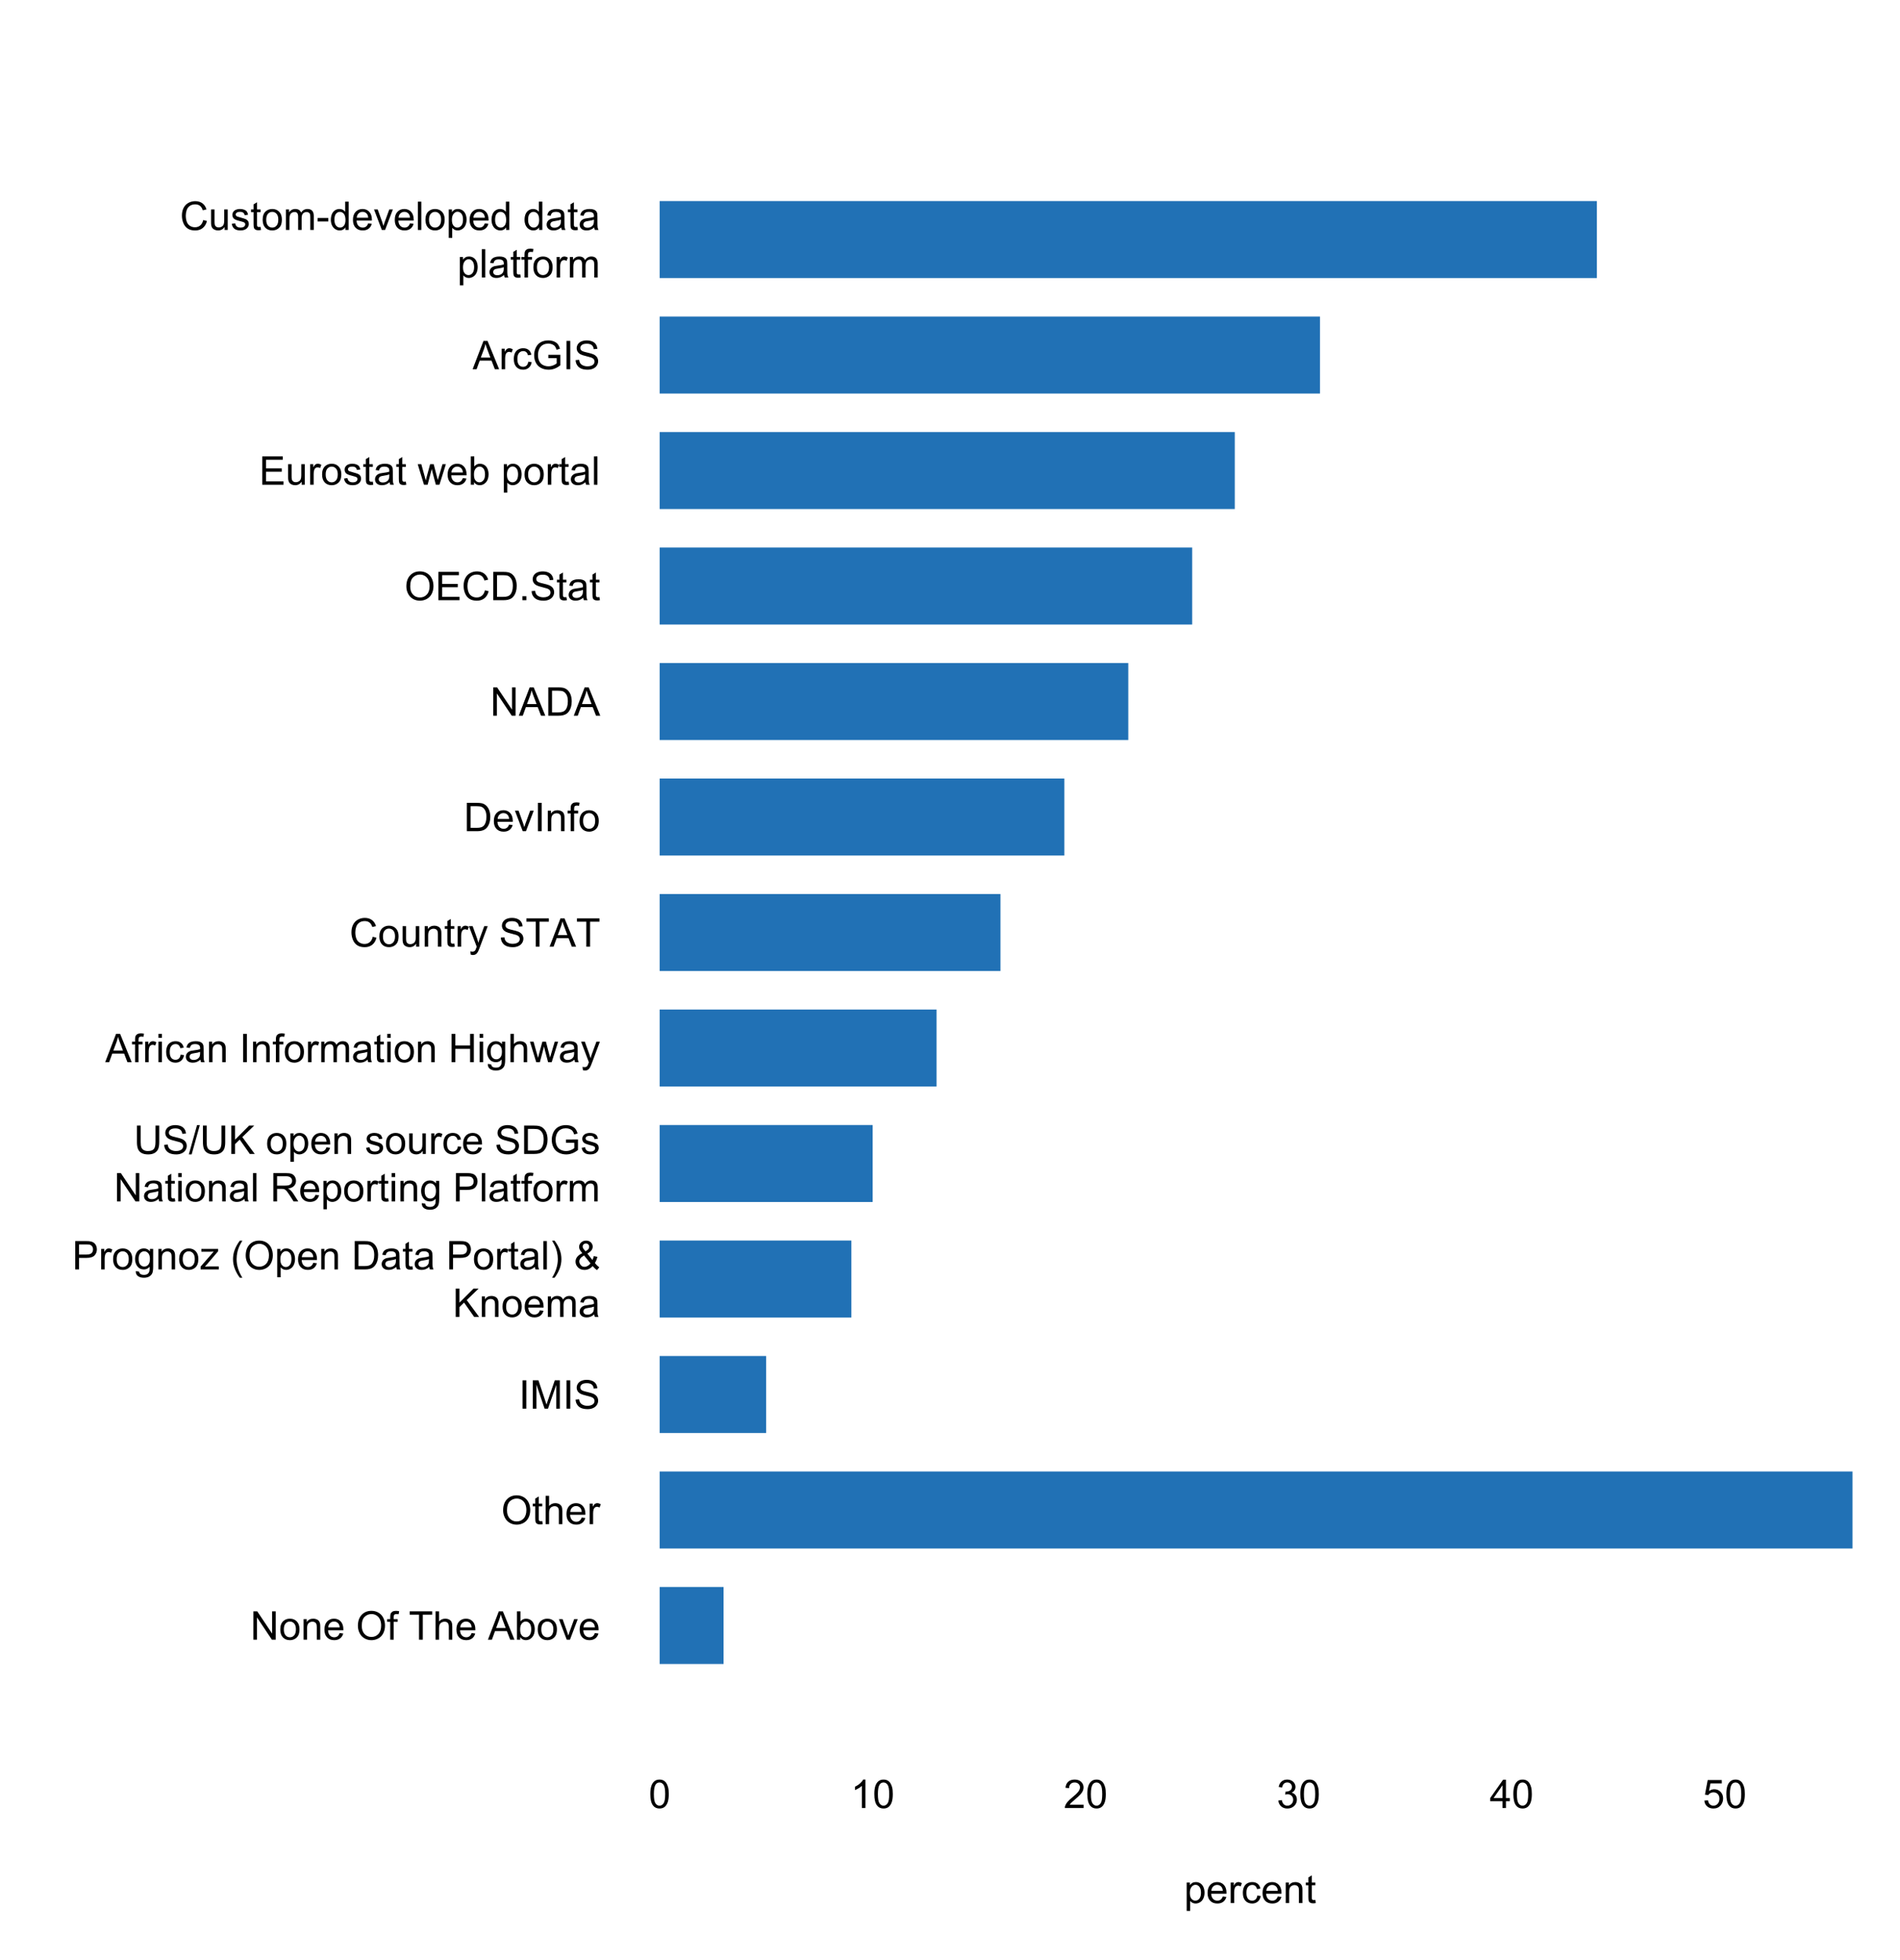 <?xml version="1.0" encoding="UTF-8"?>
<svg xmlns="http://www.w3.org/2000/svg" xmlns:xlink="http://www.w3.org/1999/xlink" width="576pt" height="594pt" viewBox="0 0 576 594" version="1.1">
<defs>
<g>
<symbol overflow="visible" id="glyph0-0">
<path style="stroke:none;" d="M 1.5 0 L 1.5 -7.5 L 7.5 -7.5 L 7.5 0 Z M 1.688 -0.188 L 7.312 -0.188 L 7.312 -7.312 L 1.688 -7.312 Z M 1.688 -0.188 "/>
</symbol>
<symbol overflow="visible" id="glyph0-1">
<path style="stroke:none;" d="M 0.914 0 L 0.914 -8.59 L 2.078 -8.59 L 6.594 -1.844 L 6.594 -8.59 L 7.68 -8.59 L 7.68 0 L 6.516 0 L 2.004 -6.75 L 2.004 0 Z M 0.914 0 "/>
</symbol>
<symbol overflow="visible" id="glyph0-2">
<path style="stroke:none;" d="M 0.398 -3.109 C 0.398 -4.262 0.719 -5.117 1.359 -5.672 C 1.895 -6.133 2.547 -6.363 3.316 -6.363 C 4.172 -6.363 4.871 -6.082 5.414 -5.52 C 5.953 -4.957 6.223 -4.184 6.227 -3.199 C 6.223 -2.398 6.102 -1.766 5.867 -1.309 C 5.625 -0.848 5.277 -0.492 4.82 -0.238 C 4.359 0.016 3.859 0.141 3.316 0.141 C 2.441 0.141 1.734 -0.137 1.203 -0.695 C 0.664 -1.254 0.398 -2.059 0.398 -3.109 Z M 1.484 -3.109 C 1.48 -2.309 1.656 -1.711 2.004 -1.32 C 2.348 -0.922 2.785 -0.727 3.316 -0.727 C 3.84 -0.727 4.273 -0.926 4.621 -1.324 C 4.969 -1.723 5.145 -2.328 5.145 -3.148 C 5.145 -3.914 4.969 -4.496 4.617 -4.895 C 4.266 -5.289 3.832 -5.488 3.316 -5.492 C 2.785 -5.488 2.348 -5.293 2.004 -4.898 C 1.656 -4.5 1.48 -3.902 1.484 -3.109 Z M 1.484 -3.109 "/>
</symbol>
<symbol overflow="visible" id="glyph0-3">
<path style="stroke:none;" d="M 0.789 0 L 0.789 -6.223 L 1.742 -6.223 L 1.742 -5.336 C 2.195 -6.02 2.855 -6.363 3.719 -6.363 C 4.09 -6.363 4.434 -6.293 4.754 -6.16 C 5.066 -6.023 5.305 -5.848 5.461 -5.633 C 5.617 -5.41 5.727 -5.152 5.789 -4.852 C 5.828 -4.656 5.848 -4.312 5.848 -3.828 L 5.848 0 L 4.793 0 L 4.793 -3.785 C 4.793 -4.215 4.75 -4.535 4.668 -4.75 C 4.586 -4.961 4.441 -5.129 4.234 -5.258 C 4.023 -5.383 3.777 -5.449 3.5 -5.449 C 3.047 -5.449 2.66 -5.305 2.332 -5.02 C 2.004 -4.734 1.84 -4.195 1.844 -3.398 L 1.844 0 Z M 0.789 0 "/>
</symbol>
<symbol overflow="visible" id="glyph0-4">
<path style="stroke:none;" d="M 5.051 -2.004 L 6.141 -1.867 C 5.969 -1.23 5.648 -0.738 5.184 -0.387 C 4.719 -0.035 4.125 0.141 3.406 0.141 C 2.492 0.141 1.77 -0.137 1.238 -0.699 C 0.699 -1.254 0.434 -2.043 0.438 -3.059 C 0.434 -4.105 0.703 -4.918 1.246 -5.496 C 1.781 -6.074 2.48 -6.363 3.344 -6.363 C 4.176 -6.363 4.855 -6.078 5.383 -5.512 C 5.91 -4.945 6.176 -4.148 6.176 -3.125 C 6.176 -3.059 6.172 -2.965 6.172 -2.844 L 1.531 -2.844 C 1.562 -2.156 1.758 -1.633 2.109 -1.27 C 2.457 -0.906 2.891 -0.727 3.41 -0.727 C 3.797 -0.727 4.125 -0.828 4.402 -1.031 C 4.672 -1.234 4.891 -1.559 5.051 -2.004 Z M 1.586 -3.711 L 5.062 -3.711 C 5.016 -4.227 4.883 -4.621 4.664 -4.887 C 4.328 -5.293 3.891 -5.496 3.359 -5.496 C 2.871 -5.496 2.465 -5.332 2.137 -5.008 C 1.805 -4.684 1.621 -4.25 1.586 -3.711 Z M 1.586 -3.711 "/>
</symbol>
<symbol overflow="visible" id="glyph0-5">
<path style="stroke:none;" d=""/>
</symbol>
<symbol overflow="visible" id="glyph0-6">
<path style="stroke:none;" d="M 0.578 -4.184 C 0.574 -5.605 0.957 -6.719 1.727 -7.531 C 2.488 -8.336 3.477 -8.742 4.695 -8.742 C 5.484 -8.742 6.199 -8.551 6.836 -8.172 C 7.473 -7.793 7.957 -7.266 8.293 -6.586 C 8.625 -5.906 8.793 -5.137 8.797 -4.281 C 8.793 -3.41 8.617 -2.633 8.27 -1.945 C 7.914 -1.258 7.418 -0.734 6.773 -0.383 C 6.125 -0.027 5.43 0.145 4.688 0.148 C 3.879 0.145 3.156 -0.047 2.52 -0.438 C 1.879 -0.824 1.395 -1.359 1.07 -2.039 C 0.738 -2.715 0.574 -3.43 0.578 -4.184 Z M 1.75 -4.164 C 1.746 -3.129 2.023 -2.312 2.586 -1.719 C 3.141 -1.121 3.84 -0.824 4.68 -0.828 C 5.535 -0.824 6.238 -1.125 6.793 -1.73 C 7.344 -2.328 7.621 -3.184 7.625 -4.289 C 7.621 -4.984 7.504 -5.594 7.27 -6.117 C 7.031 -6.641 6.684 -7.043 6.23 -7.332 C 5.77 -7.617 5.262 -7.762 4.699 -7.766 C 3.895 -7.762 3.199 -7.484 2.621 -6.934 C 2.035 -6.379 1.746 -5.457 1.75 -4.164 Z M 1.75 -4.164 "/>
</symbol>
<symbol overflow="visible" id="glyph0-7">
<path style="stroke:none;" d="M 1.043 0 L 1.043 -5.402 L 0.109 -5.402 L 0.109 -6.223 L 1.043 -6.223 L 1.043 -6.883 C 1.043 -7.301 1.078 -7.613 1.156 -7.816 C 1.25 -8.09 1.43 -8.309 1.688 -8.48 C 1.945 -8.645 2.305 -8.73 2.766 -8.734 C 3.062 -8.73 3.391 -8.695 3.75 -8.633 L 3.594 -7.711 C 3.371 -7.75 3.164 -7.77 2.969 -7.77 C 2.648 -7.77 2.422 -7.699 2.293 -7.562 C 2.156 -7.426 2.09 -7.172 2.094 -6.797 L 2.094 -6.223 L 3.305 -6.223 L 3.305 -5.402 L 2.094 -5.402 L 2.094 0 Z M 1.043 0 "/>
</symbol>
<symbol overflow="visible" id="glyph0-8">
<path style="stroke:none;" d="M 3.109 0 L 3.109 -7.578 L 0.281 -7.578 L 0.281 -8.59 L 7.09 -8.59 L 7.09 -7.578 L 4.25 -7.578 L 4.25 0 Z M 3.109 0 "/>
</symbol>
<symbol overflow="visible" id="glyph0-9">
<path style="stroke:none;" d="M 0.789 0 L 0.789 -8.59 L 1.844 -8.59 L 1.844 -5.508 C 2.336 -6.078 2.957 -6.363 3.711 -6.363 C 4.164 -6.363 4.566 -6.27 4.91 -6.09 C 5.25 -5.906 5.492 -5.656 5.641 -5.34 C 5.785 -5.016 5.859 -4.551 5.859 -3.945 L 5.859 0 L 4.805 0 L 4.805 -3.945 C 4.805 -4.469 4.688 -4.852 4.461 -5.094 C 4.227 -5.328 3.906 -5.449 3.492 -5.453 C 3.18 -5.449 2.883 -5.367 2.609 -5.211 C 2.328 -5.047 2.133 -4.828 2.02 -4.551 C 1.898 -4.273 1.84 -3.891 1.844 -3.406 L 1.844 0 Z M 0.789 0 "/>
</symbol>
<symbol overflow="visible" id="glyph0-10">
<path style="stroke:none;" d="M -0.016 0 L 3.281 -8.59 L 4.508 -8.59 L 8.023 0 L 6.727 0 L 5.727 -2.602 L 2.133 -2.602 L 1.188 0 Z M 2.461 -3.527 L 5.375 -3.527 L 4.477 -5.906 C 4.203 -6.629 4 -7.223 3.867 -7.688 C 3.758 -7.133 3.602 -6.586 3.406 -6.047 Z M 2.461 -3.527 "/>
</symbol>
<symbol overflow="visible" id="glyph0-11">
<path style="stroke:none;" d="M 1.766 0 L 0.785 0 L 0.785 -8.59 L 1.84 -8.59 L 1.84 -5.523 C 2.285 -6.082 2.852 -6.363 3.547 -6.363 C 3.922 -6.363 4.285 -6.285 4.629 -6.129 C 4.973 -5.973 5.254 -5.754 5.473 -5.48 C 5.691 -5.199 5.863 -4.863 5.992 -4.469 C 6.113 -4.074 6.176 -3.652 6.18 -3.203 C 6.176 -2.137 5.914 -1.312 5.391 -0.73 C 4.863 -0.148 4.23 0.141 3.492 0.141 C 2.758 0.141 2.18 -0.164 1.766 -0.781 Z M 1.75 -3.156 C 1.746 -2.41 1.848 -1.871 2.055 -1.539 C 2.387 -0.996 2.836 -0.727 3.406 -0.727 C 3.859 -0.727 4.258 -0.926 4.598 -1.328 C 4.93 -1.727 5.098 -2.324 5.102 -3.117 C 5.098 -3.93 4.938 -4.527 4.617 -4.914 C 4.297 -5.301 3.906 -5.496 3.453 -5.496 C 2.984 -5.496 2.586 -5.293 2.254 -4.895 C 1.914 -4.492 1.746 -3.914 1.75 -3.156 Z M 1.75 -3.156 "/>
</symbol>
<symbol overflow="visible" id="glyph0-12">
<path style="stroke:none;" d="M 2.52 0 L 0.152 -6.223 L 1.266 -6.223 L 2.602 -2.496 C 2.746 -2.09 2.879 -1.672 3 -1.242 C 3.094 -1.57 3.223 -1.965 3.391 -2.426 L 4.773 -6.223 L 5.859 -6.223 L 3.504 0 Z M 2.52 0 "/>
</symbol>
<symbol overflow="visible" id="glyph0-13">
<path style="stroke:none;" d="M 3.094 -0.945 L 3.246 -0.012 C 2.949 0.051 2.684 0.082 2.449 0.082 C 2.066 0.082 1.77 0.023 1.559 -0.098 C 1.348 -0.219 1.199 -0.379 1.113 -0.578 C 1.027 -0.773 0.984 -1.188 0.984 -1.82 L 0.984 -5.402 L 0.211 -5.402 L 0.211 -6.223 L 0.984 -6.223 L 0.984 -7.766 L 2.031 -8.398 L 2.031 -6.223 L 3.094 -6.223 L 3.094 -5.402 L 2.031 -5.402 L 2.031 -1.766 C 2.027 -1.461 2.047 -1.27 2.086 -1.184 C 2.125 -1.098 2.184 -1.027 2.27 -0.977 C 2.352 -0.926 2.473 -0.902 2.633 -0.902 C 2.742 -0.902 2.898 -0.914 3.094 -0.945 Z M 3.094 -0.945 "/>
</symbol>
<symbol overflow="visible" id="glyph0-14">
<path style="stroke:none;" d="M 0.781 0 L 0.781 -6.223 L 1.727 -6.223 L 1.727 -5.281 C 1.969 -5.719 2.191 -6.012 2.398 -6.152 C 2.602 -6.293 2.828 -6.363 3.078 -6.363 C 3.43 -6.363 3.793 -6.25 4.16 -6.023 L 3.797 -5.047 C 3.539 -5.195 3.281 -5.273 3.023 -5.273 C 2.793 -5.273 2.586 -5.203 2.402 -5.066 C 2.215 -4.926 2.082 -4.734 2.008 -4.488 C 1.891 -4.113 1.832 -3.703 1.836 -3.258 L 1.836 0 Z M 0.781 0 "/>
</symbol>
<symbol overflow="visible" id="glyph0-15">
<path style="stroke:none;" d="M 1.117 0 L 1.117 -8.59 L 2.258 -8.59 L 2.258 0 Z M 1.117 0 "/>
</symbol>
<symbol overflow="visible" id="glyph0-16">
<path style="stroke:none;" d="M 0.891 0 L 0.891 -8.59 L 2.602 -8.59 L 4.633 -2.508 C 4.816 -1.938 4.953 -1.512 5.047 -1.234 C 5.141 -1.543 5.293 -2.004 5.5 -2.613 L 7.559 -8.59 L 9.086 -8.59 L 9.086 0 L 7.992 0 L 7.992 -7.188 L 5.496 0 L 4.469 0 L 1.984 -7.312 L 1.984 0 Z M 0.891 0 "/>
</symbol>
<symbol overflow="visible" id="glyph0-17">
<path style="stroke:none;" d="M 0.539 -2.758 L 1.609 -2.852 C 1.66 -2.422 1.777 -2.07 1.965 -1.797 C 2.145 -1.52 2.434 -1.297 2.828 -1.129 C 3.215 -0.957 3.656 -0.871 4.148 -0.875 C 4.578 -0.871 4.961 -0.938 5.297 -1.066 C 5.629 -1.191 5.875 -1.367 6.039 -1.594 C 6.199 -1.82 6.281 -2.066 6.281 -2.332 C 6.281 -2.598 6.203 -2.832 6.047 -3.035 C 5.891 -3.238 5.633 -3.406 5.273 -3.547 C 5.043 -3.633 4.531 -3.773 3.746 -3.965 C 2.953 -4.152 2.402 -4.332 2.086 -4.5 C 1.672 -4.711 1.363 -4.977 1.168 -5.297 C 0.965 -5.617 0.867 -5.973 0.867 -6.367 C 0.867 -6.801 0.988 -7.207 1.234 -7.582 C 1.48 -7.957 1.84 -8.242 2.312 -8.441 C 2.785 -8.633 3.312 -8.73 3.891 -8.734 C 4.523 -8.73 5.082 -8.629 5.574 -8.426 C 6.059 -8.223 6.434 -7.922 6.695 -7.523 C 6.957 -7.125 7.098 -6.672 7.117 -6.172 L 6.031 -6.086 C 5.969 -6.629 5.77 -7.039 5.434 -7.316 C 5.094 -7.594 4.598 -7.734 3.938 -7.734 C 3.25 -7.734 2.746 -7.605 2.434 -7.355 C 2.113 -7.098 1.957 -6.797 1.961 -6.445 C 1.957 -6.137 2.07 -5.883 2.297 -5.684 C 2.516 -5.48 3.086 -5.273 4.012 -5.07 C 4.934 -4.859 5.566 -4.68 5.914 -4.523 C 6.41 -4.293 6.781 -4 7.02 -3.648 C 7.254 -3.293 7.371 -2.887 7.375 -2.426 C 7.371 -1.969 7.242 -1.535 6.984 -1.133 C 6.723 -0.727 6.344 -0.414 5.855 -0.188 C 5.363 0.035 4.812 0.145 4.203 0.148 C 3.422 0.145 2.77 0.035 2.246 -0.191 C 1.719 -0.414 1.309 -0.754 1.012 -1.215 C 0.711 -1.668 0.555 -2.184 0.539 -2.758 Z M 0.539 -2.758 "/>
</symbol>
<symbol overflow="visible" id="glyph0-18">
<path style="stroke:none;" d="M 0.926 0 L 0.926 -8.59 L 4.164 -8.59 C 4.734 -8.59 5.172 -8.562 5.473 -8.508 C 5.895 -8.438 6.246 -8.301 6.531 -8.105 C 6.816 -7.906 7.047 -7.633 7.223 -7.277 C 7.395 -6.918 7.48 -6.527 7.484 -6.105 C 7.48 -5.371 7.25 -4.75 6.785 -4.25 C 6.316 -3.742 5.477 -3.492 4.266 -3.492 L 2.062 -3.492 L 2.062 0 Z M 2.062 -4.508 L 4.281 -4.508 C 5.012 -4.504 5.535 -4.641 5.848 -4.918 C 6.156 -5.188 6.309 -5.574 6.312 -6.07 C 6.309 -6.43 6.219 -6.734 6.039 -6.992 C 5.855 -7.242 5.617 -7.414 5.32 -7.5 C 5.125 -7.551 4.77 -7.574 4.258 -7.578 L 2.062 -7.578 Z M 2.062 -4.508 "/>
</symbol>
<symbol overflow="visible" id="glyph0-19">
<path style="stroke:none;" d="M 0.598 0.516 L 1.625 0.668 C 1.664 0.98 1.785 1.211 1.98 1.359 C 2.242 1.555 2.598 1.652 3.055 1.652 C 3.539 1.652 3.918 1.555 4.184 1.359 C 4.449 1.164 4.629 0.891 4.723 0.539 C 4.777 0.324 4.801 -0.125 4.797 -0.812 C 4.336 -0.27 3.762 0 3.078 0 C 2.219 0 1.559 -0.309 1.09 -0.926 C 0.621 -1.543 0.387 -2.281 0.387 -3.148 C 0.387 -3.738 0.492 -4.285 0.707 -4.789 C 0.922 -5.289 1.234 -5.68 1.645 -5.953 C 2.051 -6.227 2.531 -6.363 3.082 -6.363 C 3.816 -6.363 4.422 -6.066 4.898 -5.473 L 4.898 -6.223 L 5.871 -6.223 L 5.871 -0.844 C 5.871 0.125 5.77 0.809 5.574 1.215 C 5.375 1.613 5.062 1.934 4.637 2.172 C 4.207 2.402 3.684 2.52 3.059 2.523 C 2.316 2.52 1.715 2.352 1.258 2.023 C 0.801 1.688 0.582 1.188 0.598 0.516 Z M 1.469 -3.223 C 1.465 -2.406 1.629 -1.809 1.957 -1.438 C 2.281 -1.059 2.688 -0.871 3.176 -0.875 C 3.66 -0.871 4.066 -1.059 4.395 -1.434 C 4.723 -1.805 4.887 -2.391 4.887 -3.188 C 4.887 -3.945 4.715 -4.52 4.379 -4.91 C 4.039 -5.297 3.633 -5.488 3.156 -5.492 C 2.684 -5.488 2.285 -5.297 1.961 -4.918 C 1.629 -4.535 1.465 -3.973 1.469 -3.223 Z M 1.469 -3.223 "/>
</symbol>
<symbol overflow="visible" id="glyph0-20">
<path style="stroke:none;" d="M 0.234 0 L 0.234 -0.855 L 4.195 -5.402 C 3.746 -5.379 3.348 -5.367 3.008 -5.367 L 0.469 -5.367 L 0.469 -6.223 L 5.555 -6.223 L 5.555 -5.523 L 2.188 -1.578 L 1.535 -0.855 C 2.004 -0.887 2.445 -0.902 2.867 -0.906 L 5.742 -0.906 L 5.742 0 Z M 0.234 0 "/>
</symbol>
<symbol overflow="visible" id="glyph0-21">
<path style="stroke:none;" d="M 2.805 2.523 C 2.223 1.785 1.73 0.93 1.328 -0.055 C 0.926 -1.035 0.727 -2.055 0.727 -3.109 C 0.727 -4.039 0.875 -4.93 1.18 -5.781 C 1.523 -6.77 2.066 -7.754 2.805 -8.734 L 3.562 -8.734 C 3.086 -7.918 2.773 -7.34 2.625 -6.996 C 2.383 -6.457 2.195 -5.895 2.062 -5.309 C 1.895 -4.574 1.809 -3.84 1.812 -3.105 C 1.809 -1.227 2.395 0.648 3.562 2.523 Z M 2.805 2.523 "/>
</symbol>
<symbol overflow="visible" id="glyph0-22">
<path style="stroke:none;" d="M 0.789 2.383 L 0.789 -6.223 L 1.75 -6.223 L 1.75 -5.414 C 1.977 -5.73 2.234 -5.965 2.52 -6.125 C 2.801 -6.281 3.145 -6.363 3.555 -6.363 C 4.082 -6.363 4.551 -6.227 4.961 -5.953 C 5.363 -5.68 5.672 -5.293 5.883 -4.793 C 6.09 -4.293 6.191 -3.746 6.195 -3.156 C 6.191 -2.52 6.078 -1.945 5.852 -1.438 C 5.621 -0.922 5.289 -0.531 4.855 -0.266 C 4.418 0.008 3.961 0.141 3.48 0.141 C 3.129 0.141 2.812 0.066 2.535 -0.082 C 2.254 -0.23 2.023 -0.418 1.844 -0.645 L 1.844 2.383 Z M 1.746 -3.078 C 1.746 -2.273 1.906 -1.684 2.23 -1.301 C 2.555 -0.918 2.949 -0.727 3.41 -0.727 C 3.879 -0.727 4.277 -0.922 4.613 -1.32 C 4.945 -1.711 5.113 -2.328 5.117 -3.164 C 5.113 -3.953 4.949 -4.547 4.625 -4.945 C 4.297 -5.34 3.91 -5.535 3.457 -5.539 C 3.004 -5.535 2.605 -5.324 2.262 -4.906 C 1.918 -4.484 1.746 -3.875 1.746 -3.078 Z M 1.746 -3.078 "/>
</symbol>
<symbol overflow="visible" id="glyph0-23">
<path style="stroke:none;" d="M 0.926 0 L 0.926 -8.59 L 3.883 -8.59 C 4.551 -8.59 5.062 -8.547 5.414 -8.469 C 5.906 -8.352 6.324 -8.148 6.672 -7.852 C 7.121 -7.469 7.461 -6.977 7.688 -6.383 C 7.914 -5.785 8.027 -5.105 8.027 -4.344 C 8.027 -3.688 7.949 -3.109 7.797 -2.605 C 7.645 -2.102 7.449 -1.684 7.211 -1.355 C 6.973 -1.02 6.711 -0.762 6.43 -0.574 C 6.145 -0.387 5.805 -0.242 5.406 -0.145 C 5.004 -0.047 4.543 0 4.023 0 Z M 2.062 -1.016 L 3.898 -1.016 C 4.461 -1.012 4.906 -1.066 5.227 -1.172 C 5.547 -1.273 5.805 -1.422 6 -1.617 C 6.27 -1.887 6.477 -2.246 6.629 -2.703 C 6.777 -3.156 6.855 -3.711 6.855 -4.359 C 6.855 -5.258 6.707 -5.945 6.41 -6.43 C 6.113 -6.91 5.754 -7.234 5.336 -7.398 C 5.031 -7.516 4.543 -7.574 3.867 -7.578 L 2.062 -7.578 Z M 2.062 -1.016 "/>
</symbol>
<symbol overflow="visible" id="glyph0-24">
<path style="stroke:none;" d="M 4.852 -0.766 C 4.461 -0.434 4.082 -0.199 3.723 -0.062 C 3.355 0.074 2.969 0.141 2.562 0.141 C 1.875 0.141 1.352 -0.023 0.984 -0.359 C 0.617 -0.688 0.434 -1.117 0.434 -1.641 C 0.434 -1.945 0.5 -2.223 0.641 -2.473 C 0.777 -2.723 0.961 -2.926 1.188 -3.082 C 1.41 -3.234 1.664 -3.348 1.945 -3.43 C 2.152 -3.477 2.465 -3.531 2.883 -3.586 C 3.734 -3.688 4.359 -3.809 4.766 -3.949 C 4.766 -4.09 4.77 -4.18 4.77 -4.227 C 4.77 -4.648 4.668 -4.953 4.469 -5.133 C 4.199 -5.371 3.801 -5.488 3.27 -5.492 C 2.77 -5.488 2.402 -5.402 2.168 -5.23 C 1.934 -5.055 1.758 -4.746 1.648 -4.305 L 0.617 -4.445 C 0.707 -4.887 0.863 -5.242 1.078 -5.516 C 1.289 -5.781 1.598 -5.992 2.008 -6.141 C 2.41 -6.289 2.883 -6.363 3.422 -6.363 C 3.953 -6.363 4.383 -6.301 4.715 -6.176 C 5.047 -6.051 5.293 -5.891 5.449 -5.703 C 5.605 -5.512 5.715 -5.273 5.777 -4.984 C 5.809 -4.805 5.824 -4.48 5.828 -4.016 L 5.828 -2.609 C 5.824 -1.625 5.848 -1.004 5.895 -0.746 C 5.941 -0.484 6.031 -0.238 6.164 0 L 5.062 0 C 4.953 -0.219 4.883 -0.473 4.852 -0.766 Z M 4.766 -3.125 C 4.375 -2.965 3.801 -2.832 3.039 -2.727 C 2.605 -2.66 2.301 -2.59 2.121 -2.516 C 1.941 -2.434 1.801 -2.32 1.703 -2.172 C 1.605 -2.02 1.559 -1.852 1.559 -1.672 C 1.559 -1.387 1.664 -1.152 1.875 -0.969 C 2.086 -0.777 2.398 -0.684 2.812 -0.688 C 3.219 -0.684 3.578 -0.773 3.895 -0.953 C 4.211 -1.129 4.445 -1.371 4.594 -1.68 C 4.707 -1.918 4.762 -2.27 4.766 -2.734 Z M 4.766 -3.125 "/>
</symbol>
<symbol overflow="visible" id="glyph0-25">
<path style="stroke:none;" d="M 0.766 0 L 0.766 -8.59 L 1.82 -8.59 L 1.82 0 Z M 0.766 0 "/>
</symbol>
<symbol overflow="visible" id="glyph0-26">
<path style="stroke:none;" d="M 1.484 2.523 L 0.727 2.523 C 1.891 0.648 2.473 -1.227 2.477 -3.105 C 2.473 -3.84 2.391 -4.566 2.227 -5.289 C 2.094 -5.875 1.906 -6.438 1.672 -6.977 C 1.516 -7.328 1.203 -7.914 0.727 -8.734 L 1.484 -8.734 C 2.215 -7.754 2.758 -6.77 3.109 -5.781 C 3.41 -4.93 3.562 -4.039 3.562 -3.109 C 3.562 -2.055 3.359 -1.035 2.957 -0.055 C 2.551 0.93 2.059 1.785 1.484 2.523 Z M 1.484 2.523 "/>
</symbol>
<symbol overflow="visible" id="glyph0-27">
<path style="stroke:none;" d="M 5.703 -1.016 C 5.352 -0.625 4.973 -0.336 4.562 -0.141 C 4.152 0.051 3.711 0.145 3.234 0.148 C 2.352 0.145 1.652 -0.148 1.141 -0.742 C 0.723 -1.223 0.516 -1.766 0.516 -2.367 C 0.516 -2.898 0.684 -3.375 1.027 -3.805 C 1.363 -4.227 1.875 -4.605 2.562 -4.934 C 2.172 -5.379 1.914 -5.738 1.785 -6.016 C 1.656 -6.293 1.594 -6.562 1.594 -6.82 C 1.594 -7.336 1.793 -7.781 2.199 -8.164 C 2.598 -8.539 3.109 -8.73 3.727 -8.734 C 4.312 -8.73 4.789 -8.551 5.164 -8.195 C 5.535 -7.832 5.723 -7.402 5.727 -6.902 C 5.723 -6.086 5.184 -5.387 4.102 -4.812 L 5.641 -2.848 C 5.816 -3.191 5.953 -3.59 6.055 -4.043 L 7.148 -3.809 C 6.961 -3.059 6.707 -2.441 6.387 -1.957 C 6.777 -1.434 7.223 -0.992 7.727 -0.641 L 7.02 0.199 C 6.594 -0.074 6.152 -0.477 5.703 -1.016 Z M 3.555 -5.492 C 4.012 -5.758 4.309 -5.996 4.445 -6.199 C 4.578 -6.402 4.645 -6.625 4.648 -6.875 C 4.645 -7.164 4.551 -7.402 4.367 -7.59 C 4.18 -7.77 3.949 -7.863 3.672 -7.867 C 3.387 -7.863 3.148 -7.773 2.961 -7.594 C 2.77 -7.41 2.676 -7.184 2.68 -6.922 C 2.676 -6.781 2.711 -6.641 2.781 -6.5 C 2.848 -6.352 2.949 -6.199 3.086 -6.035 Z M 5.039 -1.844 L 3.105 -4.242 C 2.535 -3.902 2.148 -3.586 1.949 -3.297 C 1.75 -3.004 1.652 -2.715 1.652 -2.43 C 1.652 -2.082 1.789 -1.723 2.066 -1.348 C 2.344 -0.973 2.738 -0.785 3.246 -0.785 C 3.559 -0.785 3.883 -0.883 4.227 -1.078 C 4.562 -1.273 4.836 -1.527 5.039 -1.844 Z M 5.039 -1.844 "/>
</symbol>
<symbol overflow="visible" id="glyph0-28">
<path style="stroke:none;" d="M 0.879 0 L 0.879 -8.59 L 2.016 -8.59 L 2.016 -4.328 L 6.281 -8.59 L 7.82 -8.59 L 4.219 -5.109 L 7.98 0 L 6.48 0 L 3.422 -4.348 L 2.016 -2.977 L 2.016 0 Z M 0.879 0 "/>
</symbol>
<symbol overflow="visible" id="glyph0-29">
<path style="stroke:none;" d="M 0.789 0 L 0.789 -6.223 L 1.734 -6.223 L 1.734 -5.352 C 1.93 -5.648 2.188 -5.895 2.512 -6.082 C 2.836 -6.27 3.207 -6.363 3.621 -6.363 C 4.082 -6.363 4.457 -6.266 4.754 -6.074 C 5.043 -5.883 5.254 -5.617 5.379 -5.273 C 5.871 -6 6.512 -6.363 7.301 -6.363 C 7.918 -6.363 8.391 -6.191 8.723 -5.848 C 9.055 -5.504 9.223 -4.977 9.223 -4.273 L 9.223 0 L 8.172 0 L 8.172 -3.922 C 8.168 -4.34 8.133 -4.645 8.07 -4.832 C 8 -5.016 7.879 -5.164 7.699 -5.277 C 7.52 -5.391 7.309 -5.449 7.066 -5.449 C 6.629 -5.449 6.266 -5.301 5.977 -5.012 C 5.688 -4.719 5.543 -4.254 5.543 -3.617 L 5.543 0 L 4.488 0 L 4.488 -4.043 C 4.488 -4.512 4.402 -4.863 4.23 -5.098 C 4.059 -5.332 3.777 -5.449 3.387 -5.449 C 3.09 -5.449 2.812 -5.371 2.562 -5.215 C 2.309 -5.059 2.129 -4.828 2.016 -4.527 C 1.898 -4.227 1.84 -3.793 1.844 -3.227 L 1.844 0 Z M 0.789 0 "/>
</symbol>
<symbol overflow="visible" id="glyph0-30">
<path style="stroke:none;" d="M 6.562 -8.59 L 7.699 -8.59 L 7.699 -3.625 C 7.699 -2.762 7.602 -2.078 7.406 -1.57 C 7.211 -1.062 6.855 -0.648 6.348 -0.328 C 5.836 -0.012 5.168 0.145 4.344 0.148 C 3.531 0.145 2.875 0.008 2.367 -0.27 C 1.855 -0.547 1.488 -0.945 1.273 -1.473 C 1.051 -1.996 0.941 -2.715 0.945 -3.625 L 0.945 -8.59 L 2.078 -8.59 L 2.078 -3.633 C 2.074 -2.887 2.145 -2.336 2.285 -1.984 C 2.426 -1.629 2.664 -1.355 3 -1.164 C 3.336 -0.973 3.75 -0.879 4.242 -0.879 C 5.078 -0.879 5.672 -1.066 6.027 -1.445 C 6.383 -1.824 6.562 -2.555 6.562 -3.633 Z M 6.562 -8.59 "/>
</symbol>
<symbol overflow="visible" id="glyph0-31">
<path style="stroke:none;" d="M 0 0.148 L 2.492 -8.734 L 3.336 -8.734 L 0.852 0.148 Z M 0 0.148 "/>
</symbol>
<symbol overflow="visible" id="glyph0-32">
<path style="stroke:none;" d="M 0.367 -1.859 L 1.414 -2.023 C 1.469 -1.602 1.633 -1.281 1.902 -1.059 C 2.168 -0.836 2.543 -0.727 3.023 -0.727 C 3.508 -0.727 3.867 -0.824 4.102 -1.023 C 4.336 -1.219 4.453 -1.449 4.453 -1.719 C 4.453 -1.953 4.348 -2.141 4.141 -2.281 C 3.996 -2.371 3.637 -2.492 3.062 -2.637 C 2.289 -2.832 1.754 -3 1.457 -3.145 C 1.156 -3.285 0.93 -3.48 0.777 -3.734 C 0.621 -3.984 0.543 -4.266 0.547 -4.57 C 0.543 -4.844 0.605 -5.098 0.734 -5.34 C 0.859 -5.574 1.035 -5.773 1.254 -5.93 C 1.418 -6.047 1.641 -6.148 1.926 -6.234 C 2.207 -6.32 2.512 -6.363 2.836 -6.363 C 3.324 -6.363 3.75 -6.293 4.121 -6.152 C 4.488 -6.012 4.762 -5.82 4.938 -5.578 C 5.113 -5.336 5.234 -5.016 5.305 -4.617 L 4.273 -4.477 C 4.223 -4.797 4.086 -5.047 3.863 -5.227 C 3.637 -5.406 3.32 -5.496 2.914 -5.496 C 2.426 -5.496 2.082 -5.414 1.875 -5.254 C 1.664 -5.094 1.559 -4.906 1.562 -4.695 C 1.559 -4.555 1.602 -4.434 1.695 -4.324 C 1.773 -4.211 1.91 -4.117 2.098 -4.043 C 2.203 -4.004 2.512 -3.914 3.031 -3.773 C 3.773 -3.574 4.293 -3.41 4.59 -3.285 C 4.879 -3.156 5.113 -2.973 5.285 -2.73 C 5.453 -2.488 5.535 -2.188 5.539 -1.828 C 5.535 -1.477 5.434 -1.145 5.23 -0.832 C 5.023 -0.52 4.727 -0.277 4.34 -0.113 C 3.953 0.059 3.516 0.141 3.031 0.141 C 2.219 0.141 1.602 -0.027 1.18 -0.363 C 0.754 -0.699 0.484 -1.195 0.367 -1.859 Z M 0.367 -1.859 "/>
</symbol>
<symbol overflow="visible" id="glyph0-33">
<path style="stroke:none;" d="M 4.867 0 L 4.867 -0.914 C 4.379 -0.211 3.723 0.141 2.895 0.141 C 2.527 0.141 2.184 0.07 1.867 -0.07 C 1.547 -0.211 1.309 -0.387 1.156 -0.602 C 1 -0.812 0.895 -1.074 0.832 -1.383 C 0.785 -1.59 0.762 -1.918 0.766 -2.367 L 0.766 -6.223 L 1.82 -6.223 L 1.82 -2.773 C 1.816 -2.219 1.84 -1.848 1.887 -1.656 C 1.949 -1.379 2.09 -1.16 2.309 -1.004 C 2.523 -0.84 2.789 -0.762 3.105 -0.766 C 3.418 -0.762 3.715 -0.844 3.996 -1.008 C 4.273 -1.172 4.469 -1.391 4.586 -1.672 C 4.699 -1.949 4.758 -2.355 4.758 -2.891 L 4.758 -6.223 L 5.812 -6.223 L 5.812 0 Z M 4.867 0 "/>
</symbol>
<symbol overflow="visible" id="glyph0-34">
<path style="stroke:none;" d="M 4.852 -2.281 L 5.891 -2.145 C 5.773 -1.426 5.484 -0.863 5.02 -0.465 C 4.551 -0.059 3.977 0.141 3.297 0.141 C 2.445 0.141 1.762 -0.137 1.246 -0.695 C 0.727 -1.25 0.469 -2.047 0.469 -3.086 C 0.469 -3.754 0.578 -4.344 0.801 -4.852 C 1.023 -5.355 1.363 -5.73 1.816 -5.984 C 2.27 -6.234 2.766 -6.363 3.305 -6.363 C 3.98 -6.363 4.531 -6.191 4.965 -5.848 C 5.391 -5.504 5.668 -5.02 5.789 -4.395 L 4.766 -4.234 C 4.664 -4.652 4.492 -4.969 4.246 -5.18 C 3.996 -5.391 3.695 -5.496 3.344 -5.496 C 2.809 -5.496 2.379 -5.305 2.051 -4.922 C 1.719 -4.539 1.551 -3.938 1.555 -3.117 C 1.551 -2.281 1.711 -1.672 2.035 -1.293 C 2.352 -0.914 2.77 -0.727 3.289 -0.727 C 3.695 -0.727 4.043 -0.852 4.324 -1.105 C 4.602 -1.359 4.777 -1.75 4.852 -2.281 Z M 4.852 -2.281 "/>
</symbol>
<symbol overflow="visible" id="glyph0-35">
<path style="stroke:none;" d="M 4.945 -3.367 L 4.945 -4.375 L 8.586 -4.383 L 8.586 -1.195 C 8.023 -0.75 7.449 -0.414 6.855 -0.188 C 6.262 0.035 5.652 0.145 5.027 0.148 C 4.184 0.145 3.414 -0.031 2.727 -0.395 C 2.035 -0.754 1.516 -1.277 1.168 -1.961 C 0.812 -2.645 0.637 -3.41 0.641 -4.254 C 0.637 -5.09 0.812 -5.867 1.164 -6.594 C 1.512 -7.312 2.016 -7.852 2.672 -8.207 C 3.328 -8.555 4.082 -8.73 4.938 -8.734 C 5.559 -8.73 6.121 -8.629 6.621 -8.434 C 7.121 -8.23 7.516 -7.953 7.805 -7.594 C 8.09 -7.234 8.305 -6.766 8.453 -6.188 L 7.43 -5.906 C 7.297 -6.344 7.137 -6.688 6.949 -6.938 C 6.758 -7.188 6.484 -7.387 6.129 -7.539 C 5.77 -7.688 5.375 -7.762 4.945 -7.766 C 4.422 -7.762 3.973 -7.684 3.598 -7.527 C 3.219 -7.367 2.91 -7.16 2.68 -6.902 C 2.445 -6.645 2.266 -6.359 2.141 -6.055 C 1.918 -5.52 1.809 -4.945 1.812 -4.324 C 1.809 -3.559 1.941 -2.918 2.207 -2.402 C 2.469 -1.887 2.852 -1.504 3.355 -1.254 C 3.859 -1.004 4.395 -0.879 4.961 -0.879 C 5.453 -0.879 5.934 -0.973 6.406 -1.16 C 6.871 -1.348 7.227 -1.551 7.469 -1.77 L 7.469 -3.367 Z M 4.945 -3.367 "/>
</symbol>
<symbol overflow="visible" id="glyph0-36">
<path style="stroke:none;" d="M 0.797 -7.375 L 0.797 -8.59 L 1.852 -8.59 L 1.852 -7.375 Z M 0.797 0 L 0.797 -6.223 L 1.852 -6.223 L 1.852 0 Z M 0.797 0 "/>
</symbol>
<symbol overflow="visible" id="glyph0-37">
<path style="stroke:none;" d="M 0.945 0 L 0.945 -8.59 L 4.75 -8.59 C 5.512 -8.59 6.094 -8.512 6.496 -8.355 C 6.891 -8.199 7.211 -7.926 7.453 -7.539 C 7.691 -7.145 7.809 -6.715 7.812 -6.246 C 7.809 -5.637 7.613 -5.121 7.219 -4.703 C 6.82 -4.285 6.211 -4.02 5.391 -3.906 C 5.691 -3.762 5.918 -3.621 6.078 -3.48 C 6.406 -3.176 6.723 -2.793 7.02 -2.336 L 8.516 0 L 7.086 0 L 5.945 -1.789 C 5.613 -2.301 5.34 -2.695 5.125 -2.973 C 4.91 -3.242 4.719 -3.434 4.551 -3.547 C 4.379 -3.652 4.207 -3.73 4.031 -3.773 C 3.898 -3.797 3.688 -3.809 3.398 -3.812 L 2.078 -3.812 L 2.078 0 Z M 2.078 -4.797 L 4.523 -4.797 C 5.043 -4.793 5.449 -4.848 5.742 -4.957 C 6.031 -5.066 6.254 -5.238 6.41 -5.473 C 6.562 -5.707 6.637 -5.965 6.641 -6.246 C 6.637 -6.652 6.488 -6.984 6.195 -7.246 C 5.898 -7.508 5.434 -7.641 4.797 -7.641 L 2.078 -7.641 Z M 2.078 -4.797 "/>
</symbol>
<symbol overflow="visible" id="glyph0-38">
<path style="stroke:none;" d="M 0.961 0 L 0.961 -8.59 L 2.098 -8.59 L 2.098 -5.062 L 6.562 -5.062 L 6.562 -8.59 L 7.699 -8.59 L 7.699 0 L 6.562 0 L 6.562 -4.047 L 2.098 -4.047 L 2.098 0 Z M 0.961 0 "/>
</symbol>
<symbol overflow="visible" id="glyph0-39">
<path style="stroke:none;" d="M 1.938 0 L 0.035 -6.223 L 1.125 -6.223 L 2.117 -2.633 L 2.484 -1.297 C 2.5 -1.359 2.605 -1.789 2.805 -2.578 L 3.797 -6.223 L 4.883 -6.223 L 5.812 -2.613 L 6.125 -1.422 L 6.48 -2.625 L 7.547 -6.223 L 8.57 -6.223 L 6.625 0 L 5.531 0 L 4.539 -3.727 L 4.301 -4.789 L 3.039 0 Z M 1.938 0 "/>
</symbol>
<symbol overflow="visible" id="glyph0-40">
<path style="stroke:none;" d="M 0.742 2.398 L 0.625 1.406 C 0.855 1.469 1.059 1.5 1.23 1.5 C 1.465 1.5 1.652 1.461 1.793 1.383 C 1.934 1.305 2.047 1.195 2.141 1.055 C 2.203 0.949 2.312 0.688 2.461 0.27 C 2.48 0.207 2.512 0.121 2.555 0.012 L 0.195 -6.223 L 1.328 -6.223 L 2.625 -2.617 C 2.789 -2.16 2.938 -1.68 3.078 -1.18 C 3.195 -1.66 3.34 -2.133 3.508 -2.594 L 4.84 -6.223 L 5.895 -6.223 L 3.527 0.105 C 3.273 0.789 3.074 1.258 2.938 1.516 C 2.746 1.863 2.531 2.117 2.293 2.281 C 2.047 2.438 1.758 2.52 1.422 2.523 C 1.215 2.52 0.988 2.477 0.742 2.398 Z M 0.742 2.398 "/>
</symbol>
<symbol overflow="visible" id="glyph0-41">
<path style="stroke:none;" d="M 7.055 -3.012 L 8.191 -2.727 C 7.953 -1.789 7.523 -1.078 6.906 -0.586 C 6.285 -0.098 5.527 0.145 4.633 0.148 C 3.707 0.145 2.953 -0.039 2.375 -0.418 C 1.793 -0.793 1.352 -1.34 1.051 -2.055 C 0.746 -2.77 0.598 -3.539 0.598 -4.359 C 0.598 -5.254 0.766 -6.031 1.109 -6.699 C 1.449 -7.363 1.938 -7.871 2.57 -8.215 C 3.199 -8.559 3.895 -8.73 4.652 -8.734 C 5.512 -8.73 6.234 -8.512 6.82 -8.078 C 7.406 -7.637 7.812 -7.023 8.047 -6.234 L 6.926 -5.969 C 6.723 -6.59 6.434 -7.047 6.059 -7.336 C 5.68 -7.621 5.203 -7.762 4.629 -7.766 C 3.969 -7.762 3.414 -7.605 2.973 -7.289 C 2.527 -6.969 2.219 -6.543 2.039 -6.012 C 1.859 -5.48 1.77 -4.93 1.77 -4.367 C 1.77 -3.633 1.875 -2.996 2.086 -2.449 C 2.297 -1.902 2.629 -1.496 3.082 -1.23 C 3.531 -0.961 4.016 -0.824 4.539 -0.828 C 5.176 -0.824 5.715 -1.008 6.156 -1.379 C 6.598 -1.742 6.898 -2.289 7.055 -3.012 Z M 7.055 -3.012 "/>
</symbol>
<symbol overflow="visible" id="glyph0-42">
<path style="stroke:none;" d="M 0.949 0 L 0.949 -8.59 L 7.16 -8.59 L 7.16 -7.578 L 2.086 -7.578 L 2.086 -4.945 L 6.836 -4.945 L 6.836 -3.938 L 2.086 -3.938 L 2.086 -1.016 L 7.359 -1.016 L 7.359 0 Z M 0.949 0 "/>
</symbol>
<symbol overflow="visible" id="glyph0-43">
<path style="stroke:none;" d="M 1.09 0 L 1.09 -1.203 L 2.289 -1.203 L 2.289 0 Z M 1.09 0 "/>
</symbol>
<symbol overflow="visible" id="glyph0-44">
<path style="stroke:none;" d="M 0.383 -2.578 L 0.383 -3.641 L 3.621 -3.641 L 3.621 -2.578 Z M 0.383 -2.578 "/>
</symbol>
<symbol overflow="visible" id="glyph0-45">
<path style="stroke:none;" d="M 4.828 0 L 4.828 -0.785 C 4.43 -0.168 3.848 0.141 3.086 0.141 C 2.59 0.141 2.133 0.004 1.719 -0.27 C 1.297 -0.543 0.977 -0.922 0.75 -1.414 C 0.523 -1.898 0.41 -2.465 0.41 -3.105 C 0.41 -3.727 0.512 -4.289 0.719 -4.797 C 0.926 -5.301 1.238 -5.688 1.652 -5.957 C 2.066 -6.227 2.527 -6.363 3.039 -6.363 C 3.41 -6.363 3.746 -6.281 4.043 -6.125 C 4.336 -5.965 4.574 -5.762 4.758 -5.508 L 4.758 -8.59 L 5.805 -8.59 L 5.805 0 Z M 1.492 -3.105 C 1.488 -2.309 1.656 -1.711 1.996 -1.316 C 2.328 -0.922 2.727 -0.727 3.188 -0.727 C 3.648 -0.727 4.039 -0.914 4.359 -1.293 C 4.68 -1.668 4.84 -2.242 4.844 -3.016 C 4.84 -3.867 4.676 -4.492 4.352 -4.895 C 4.02 -5.289 3.617 -5.488 3.141 -5.492 C 2.672 -5.488 2.277 -5.297 1.965 -4.918 C 1.645 -4.531 1.488 -3.93 1.492 -3.105 Z M 1.492 -3.105 "/>
</symbol>
<symbol overflow="visible" id="glyph0-46">
<path style="stroke:none;" d="M 0.5 -4.234 C 0.496 -5.246 0.602 -6.062 0.812 -6.688 C 1.02 -7.305 1.328 -7.785 1.742 -8.121 C 2.148 -8.457 2.668 -8.625 3.297 -8.625 C 3.758 -8.625 4.164 -8.531 4.512 -8.348 C 4.855 -8.16 5.141 -7.891 5.371 -7.543 C 5.594 -7.191 5.773 -6.766 5.906 -6.266 C 6.035 -5.762 6.098 -5.086 6.102 -4.234 C 6.098 -3.227 5.996 -2.414 5.789 -1.797 C 5.578 -1.176 5.266 -0.695 4.859 -0.359 C 4.445 -0.02 3.926 0.145 3.297 0.148 C 2.465 0.145 1.816 -0.148 1.348 -0.742 C 0.781 -1.457 0.496 -2.621 0.5 -4.234 Z M 1.582 -4.234 C 1.582 -2.824 1.746 -1.887 2.074 -1.418 C 2.402 -0.949 2.809 -0.715 3.297 -0.719 C 3.777 -0.715 4.184 -0.949 4.52 -1.422 C 4.848 -1.887 5.016 -2.824 5.016 -4.234 C 5.016 -5.648 4.848 -6.59 4.52 -7.055 C 4.184 -7.516 3.773 -7.746 3.289 -7.75 C 2.801 -7.746 2.414 -7.543 2.125 -7.137 C 1.762 -6.613 1.582 -5.645 1.582 -4.234 Z M 1.582 -4.234 "/>
</symbol>
<symbol overflow="visible" id="glyph0-47">
<path style="stroke:none;" d="M 4.469 0 L 3.414 0 L 3.414 -6.719 C 3.16 -6.477 2.828 -6.234 2.414 -5.996 C 2 -5.75 1.629 -5.57 1.305 -5.449 L 1.305 -6.469 C 1.895 -6.742 2.41 -7.078 2.852 -7.477 C 3.293 -7.871 3.605 -8.254 3.789 -8.625 L 4.469 -8.625 Z M 4.469 0 "/>
</symbol>
<symbol overflow="visible" id="glyph0-48">
<path style="stroke:none;" d="M 6.039 -1.016 L 6.039 0 L 0.363 0 C 0.355 -0.254 0.395 -0.496 0.484 -0.734 C 0.629 -1.117 0.859 -1.5 1.18 -1.875 C 1.492 -2.25 1.953 -2.684 2.562 -3.176 C 3.492 -3.941 4.125 -4.547 4.453 -4.992 C 4.781 -5.438 4.945 -5.859 4.945 -6.266 C 4.945 -6.68 4.793 -7.031 4.496 -7.32 C 4.191 -7.602 3.805 -7.746 3.328 -7.75 C 2.82 -7.746 2.414 -7.594 2.109 -7.293 C 1.805 -6.984 1.648 -6.562 1.648 -6.031 L 0.562 -6.141 C 0.633 -6.945 0.91 -7.559 1.398 -7.988 C 1.879 -8.41 2.531 -8.625 3.352 -8.625 C 4.172 -8.625 4.824 -8.395 5.309 -7.938 C 5.789 -7.48 6.027 -6.914 6.031 -6.242 C 6.027 -5.895 5.957 -5.559 5.82 -5.227 C 5.676 -4.891 5.441 -4.539 5.117 -4.176 C 4.789 -3.805 4.25 -3.301 3.492 -2.664 C 2.859 -2.129 2.453 -1.77 2.273 -1.582 C 2.094 -1.395 1.945 -1.203 1.828 -1.016 Z M 6.039 -1.016 "/>
</symbol>
<symbol overflow="visible" id="glyph0-49">
<path style="stroke:none;" d="M 0.504 -2.266 L 1.559 -2.406 C 1.68 -1.809 1.883 -1.379 2.176 -1.113 C 2.465 -0.848 2.82 -0.715 3.242 -0.719 C 3.734 -0.715 4.152 -0.887 4.496 -1.234 C 4.832 -1.574 5.004 -2 5.008 -2.516 C 5.004 -2.996 4.848 -3.395 4.535 -3.711 C 4.219 -4.023 3.816 -4.184 3.328 -4.184 C 3.129 -4.184 2.879 -4.145 2.586 -4.066 L 2.703 -4.992 C 2.766 -4.984 2.824 -4.98 2.871 -4.98 C 3.32 -4.98 3.723 -5.098 4.086 -5.332 C 4.441 -5.566 4.621 -5.926 4.625 -6.414 C 4.621 -6.801 4.492 -7.121 4.23 -7.375 C 3.965 -7.629 3.625 -7.758 3.219 -7.758 C 2.805 -7.758 2.465 -7.629 2.191 -7.371 C 1.918 -7.113 1.742 -6.727 1.664 -6.211 L 0.609 -6.398 C 0.738 -7.105 1.031 -7.652 1.488 -8.043 C 1.941 -8.43 2.508 -8.625 3.195 -8.625 C 3.66 -8.625 4.094 -8.523 4.488 -8.324 C 4.879 -8.121 5.18 -7.848 5.391 -7.5 C 5.602 -7.148 5.707 -6.777 5.707 -6.391 C 5.707 -6.02 5.605 -5.684 5.406 -5.379 C 5.207 -5.074 4.914 -4.832 4.523 -4.652 C 5.031 -4.535 5.426 -4.289 5.707 -3.922 C 5.988 -3.547 6.129 -3.086 6.129 -2.539 C 6.129 -1.785 5.855 -1.148 5.309 -0.629 C 4.762 -0.105 4.07 0.152 3.234 0.152 C 2.477 0.152 1.848 -0.07 1.355 -0.52 C 0.855 -0.969 0.574 -1.551 0.504 -2.266 Z M 0.504 -2.266 "/>
</symbol>
<symbol overflow="visible" id="glyph0-50">
<path style="stroke:none;" d="M 3.879 0 L 3.879 -2.055 L 0.152 -2.055 L 0.152 -3.023 L 4.07 -8.59 L 4.934 -8.59 L 4.934 -3.023 L 6.094 -3.023 L 6.094 -2.055 L 4.934 -2.055 L 4.934 0 Z M 3.879 -3.023 L 3.879 -6.898 L 1.188 -3.023 Z M 3.879 -3.023 "/>
</symbol>
<symbol overflow="visible" id="glyph0-51">
<path style="stroke:none;" d="M 0.5 -2.25 L 1.605 -2.344 C 1.684 -1.805 1.871 -1.398 2.176 -1.125 C 2.473 -0.852 2.836 -0.715 3.258 -0.719 C 3.766 -0.715 4.195 -0.906 4.547 -1.293 C 4.898 -1.672 5.074 -2.18 5.074 -2.82 C 5.074 -3.414 4.902 -3.891 4.566 -4.242 C 4.227 -4.59 3.785 -4.762 3.242 -4.766 C 2.898 -4.762 2.594 -4.684 2.32 -4.531 C 2.047 -4.375 1.832 -4.176 1.676 -3.93 L 0.688 -4.062 L 1.516 -8.473 L 5.789 -8.473 L 5.789 -7.465 L 2.359 -7.465 L 1.898 -5.156 C 2.414 -5.516 2.953 -5.695 3.523 -5.695 C 4.27 -5.695 4.902 -5.434 5.422 -4.914 C 5.934 -4.395 6.191 -3.727 6.195 -2.914 C 6.191 -2.133 5.965 -1.461 5.516 -0.898 C 4.961 -0.199 4.211 0.145 3.258 0.148 C 2.477 0.145 1.836 -0.07 1.344 -0.508 C 0.844 -0.941 0.562 -1.523 0.5 -2.25 Z M 0.5 -2.25 "/>
</symbol>
</g>
</defs>
<g id="surface4004">
<rect x="0" y="0" width="576" height="594" style="fill:rgb(100%,100%,100%);fill-opacity:1;stroke:none;"/>
<path style=" stroke:none;fill-rule:nonzero;fill:rgb(12.941%,44.314%,70.98%);fill-opacity:1;" d="M 199.98 504.266 L 219.352 504.266 L 219.352 480.934 L 199.98 480.934 Z M 199.98 504.266 "/>
<path style=" stroke:none;fill-rule:nonzero;fill:rgb(12.941%,44.314%,70.98%);fill-opacity:1;" d="M 199.98 469.266 L 561.602 469.266 L 561.602 445.934 L 199.98 445.934 Z M 199.98 469.266 "/>
<path style=" stroke:none;fill-rule:nonzero;fill:rgb(12.941%,44.314%,70.98%);fill-opacity:1;" d="M 199.98 434.266 L 232.27 434.266 L 232.27 410.934 L 199.98 410.934 Z M 199.98 434.266 "/>
<path style=" stroke:none;fill-rule:nonzero;fill:rgb(12.941%,44.314%,70.98%);fill-opacity:1;" d="M 199.98 399.266 L 258.098 399.266 L 258.098 375.934 L 199.98 375.934 Z M 199.98 399.266 "/>
<path style=" stroke:none;fill-rule:nonzero;fill:rgb(12.941%,44.314%,70.98%);fill-opacity:1;" d="M 199.98 364.266 L 264.555 364.266 L 264.555 340.934 L 199.98 340.934 Z M 199.98 364.266 "/>
<path style=" stroke:none;fill-rule:nonzero;fill:rgb(12.941%,44.314%,70.98%);fill-opacity:1;" d="M 199.98 329.266 L 283.93 329.266 L 283.93 305.934 L 199.98 305.934 Z M 199.98 329.266 "/>
<path style=" stroke:none;fill-rule:nonzero;fill:rgb(12.941%,44.314%,70.98%);fill-opacity:1;" d="M 199.98 294.266 L 303.301 294.266 L 303.301 270.934 L 199.98 270.934 Z M 199.98 294.266 "/>
<path style=" stroke:none;fill-rule:nonzero;fill:rgb(12.941%,44.314%,70.98%);fill-opacity:1;" d="M 199.98 259.266 L 322.672 259.266 L 322.672 235.934 L 199.98 235.934 Z M 199.98 259.266 "/>
<path style=" stroke:none;fill-rule:nonzero;fill:rgb(12.941%,44.314%,70.98%);fill-opacity:1;" d="M 199.98 224.266 L 342.047 224.266 L 342.047 200.934 L 199.98 200.934 Z M 199.98 224.266 "/>
<path style=" stroke:none;fill-rule:nonzero;fill:rgb(12.941%,44.314%,70.98%);fill-opacity:1;" d="M 199.98 189.266 L 361.418 189.266 L 361.418 165.934 L 199.98 165.934 Z M 199.98 189.266 "/>
<path style=" stroke:none;fill-rule:nonzero;fill:rgb(12.941%,44.314%,70.98%);fill-opacity:1;" d="M 199.98 154.266 L 374.332 154.266 L 374.332 130.934 L 199.98 130.934 Z M 199.98 154.266 "/>
<path style=" stroke:none;fill-rule:nonzero;fill:rgb(12.941%,44.314%,70.98%);fill-opacity:1;" d="M 199.98 119.266 L 400.164 119.266 L 400.164 95.934 L 199.98 95.934 Z M 199.98 119.266 "/>
<path style=" stroke:none;fill-rule:nonzero;fill:rgb(12.941%,44.314%,70.98%);fill-opacity:1;" d="M 199.98 84.266 L 484.109 84.266 L 484.109 60.934 L 199.98 60.934 Z M 199.98 84.266 "/>
<g style="fill:rgb(0%,0%,0%);fill-opacity:1;">
  <use xlink:href="#glyph0-1" x="75.902" y="496.895"/>
  <use xlink:href="#glyph0-2" x="84.568" y="496.895"/>
  <use xlink:href="#glyph0-3" x="91.242" y="496.895"/>
  <use xlink:href="#glyph0-4" x="97.916" y="496.895"/>
  <use xlink:href="#glyph0-5" x="104.59" y="496.895"/>
  <use xlink:href="#glyph0-6" x="107.924" y="496.895"/>
  <use xlink:href="#glyph0-7" x="117.258" y="496.895"/>
  <use xlink:href="#glyph0-5" x="120.592" y="496.895"/>
  <use xlink:href="#glyph0-8" x="123.926" y="496.895"/>
  <use xlink:href="#glyph0-9" x="131.256" y="496.895"/>
  <use xlink:href="#glyph0-4" x="137.93" y="496.895"/>
  <use xlink:href="#glyph0-5" x="144.604" y="496.895"/>
  <use xlink:href="#glyph0-10" x="147.938" y="496.895"/>
  <use xlink:href="#glyph0-11" x="155.941" y="496.895"/>
  <use xlink:href="#glyph0-2" x="162.615" y="496.895"/>
  <use xlink:href="#glyph0-12" x="169.289" y="496.895"/>
  <use xlink:href="#glyph0-4" x="175.289" y="496.895"/>
</g>
<g style="fill:rgb(0%,0%,0%);fill-opacity:1;">
  <use xlink:href="#glyph0-6" x="151.953" y="461.895"/>
  <use xlink:href="#glyph0-13" x="161.287" y="461.895"/>
  <use xlink:href="#glyph0-9" x="164.621" y="461.895"/>
  <use xlink:href="#glyph0-4" x="171.295" y="461.895"/>
  <use xlink:href="#glyph0-14" x="177.969" y="461.895"/>
</g>
<g style="fill:rgb(0%,0%,0%);fill-opacity:1;">
  <use xlink:href="#glyph0-15" x="157.297" y="426.895"/>
  <use xlink:href="#glyph0-16" x="160.631" y="426.895"/>
  <use xlink:href="#glyph0-15" x="170.627" y="426.895"/>
  <use xlink:href="#glyph0-17" x="173.961" y="426.895"/>
</g>
<g style="fill:rgb(0%,0%,0%);fill-opacity:1;">
  <use xlink:href="#glyph0-18" x="21.887" y="384.695"/>
  <use xlink:href="#glyph0-14" x="29.891" y="384.695"/>
  <use xlink:href="#glyph0-2" x="33.887" y="384.695"/>
  <use xlink:href="#glyph0-19" x="40.561" y="384.695"/>
  <use xlink:href="#glyph0-3" x="47.234" y="384.695"/>
  <use xlink:href="#glyph0-2" x="53.908" y="384.695"/>
  <use xlink:href="#glyph0-20" x="60.582" y="384.695"/>
  <use xlink:href="#glyph0-5" x="66.582" y="384.695"/>
  <use xlink:href="#glyph0-21" x="69.916" y="384.695"/>
  <use xlink:href="#glyph0-6" x="73.912" y="384.695"/>
  <use xlink:href="#glyph0-22" x="83.246" y="384.695"/>
  <use xlink:href="#glyph0-4" x="89.92" y="384.695"/>
  <use xlink:href="#glyph0-3" x="96.594" y="384.695"/>
  <use xlink:href="#glyph0-5" x="103.268" y="384.695"/>
  <use xlink:href="#glyph0-23" x="106.602" y="384.695"/>
  <use xlink:href="#glyph0-24" x="115.268" y="384.695"/>
  <use xlink:href="#glyph0-13" x="121.941" y="384.695"/>
  <use xlink:href="#glyph0-24" x="125.275" y="384.695"/>
  <use xlink:href="#glyph0-5" x="131.949" y="384.695"/>
  <use xlink:href="#glyph0-18" x="135.283" y="384.695"/>
  <use xlink:href="#glyph0-2" x="143.287" y="384.695"/>
  <use xlink:href="#glyph0-14" x="149.961" y="384.695"/>
  <use xlink:href="#glyph0-13" x="153.957" y="384.695"/>
  <use xlink:href="#glyph0-24" x="157.291" y="384.695"/>
  <use xlink:href="#glyph0-25" x="163.965" y="384.695"/>
  <use xlink:href="#glyph0-26" x="166.631" y="384.695"/>
  <use xlink:href="#glyph0-5" x="170.627" y="384.695"/>
  <use xlink:href="#glyph0-27" x="173.961" y="384.695"/>
</g>
<g style="fill:rgb(0%,0%,0%);fill-opacity:1;">
  <use xlink:href="#glyph0-28" x="137.27" y="399.094"/>
  <use xlink:href="#glyph0-3" x="145.273" y="399.094"/>
  <use xlink:href="#glyph0-2" x="151.947" y="399.094"/>
  <use xlink:href="#glyph0-4" x="158.621" y="399.094"/>
  <use xlink:href="#glyph0-29" x="165.295" y="399.094"/>
  <use xlink:href="#glyph0-24" x="175.291" y="399.094"/>
</g>
<g style="fill:rgb(0%,0%,0%);fill-opacity:1;">
  <use xlink:href="#glyph0-30" x="40.574" y="349.695"/>
  <use xlink:href="#glyph0-17" x="49.24" y="349.695"/>
  <use xlink:href="#glyph0-31" x="57.244" y="349.695"/>
  <use xlink:href="#glyph0-30" x="60.578" y="349.695"/>
  <use xlink:href="#glyph0-28" x="69.244" y="349.695"/>
  <use xlink:href="#glyph0-5" x="77.248" y="349.695"/>
  <use xlink:href="#glyph0-2" x="80.582" y="349.695"/>
  <use xlink:href="#glyph0-22" x="87.256" y="349.695"/>
  <use xlink:href="#glyph0-4" x="93.93" y="349.695"/>
  <use xlink:href="#glyph0-3" x="100.604" y="349.695"/>
  <use xlink:href="#glyph0-5" x="107.277" y="349.695"/>
  <use xlink:href="#glyph0-32" x="110.611" y="349.695"/>
  <use xlink:href="#glyph0-2" x="116.611" y="349.695"/>
  <use xlink:href="#glyph0-33" x="123.285" y="349.695"/>
  <use xlink:href="#glyph0-14" x="129.959" y="349.695"/>
  <use xlink:href="#glyph0-34" x="133.955" y="349.695"/>
  <use xlink:href="#glyph0-4" x="139.955" y="349.695"/>
  <use xlink:href="#glyph0-5" x="146.629" y="349.695"/>
  <use xlink:href="#glyph0-17" x="149.963" y="349.695"/>
  <use xlink:href="#glyph0-23" x="157.967" y="349.695"/>
  <use xlink:href="#glyph0-35" x="166.633" y="349.695"/>
  <use xlink:href="#glyph0-32" x="175.967" y="349.695"/>
</g>
<g style="fill:rgb(0%,0%,0%);fill-opacity:1;">
  <use xlink:href="#glyph0-1" x="34.559" y="364.094"/>
  <use xlink:href="#glyph0-24" x="43.225" y="364.094"/>
  <use xlink:href="#glyph0-13" x="49.898" y="364.094"/>
  <use xlink:href="#glyph0-36" x="53.232" y="364.094"/>
  <use xlink:href="#glyph0-2" x="55.898" y="364.094"/>
  <use xlink:href="#glyph0-3" x="62.572" y="364.094"/>
  <use xlink:href="#glyph0-24" x="69.246" y="364.094"/>
  <use xlink:href="#glyph0-25" x="75.92" y="364.094"/>
  <use xlink:href="#glyph0-5" x="78.586" y="364.094"/>
  <use xlink:href="#glyph0-37" x="81.92" y="364.094"/>
  <use xlink:href="#glyph0-4" x="90.586" y="364.094"/>
  <use xlink:href="#glyph0-22" x="97.26" y="364.094"/>
  <use xlink:href="#glyph0-2" x="103.934" y="364.094"/>
  <use xlink:href="#glyph0-14" x="110.607" y="364.094"/>
  <use xlink:href="#glyph0-13" x="114.604" y="364.094"/>
  <use xlink:href="#glyph0-36" x="117.938" y="364.094"/>
  <use xlink:href="#glyph0-3" x="120.604" y="364.094"/>
  <use xlink:href="#glyph0-19" x="127.277" y="364.094"/>
  <use xlink:href="#glyph0-5" x="133.951" y="364.094"/>
  <use xlink:href="#glyph0-18" x="137.285" y="364.094"/>
  <use xlink:href="#glyph0-25" x="145.289" y="364.094"/>
  <use xlink:href="#glyph0-24" x="147.955" y="364.094"/>
  <use xlink:href="#glyph0-13" x="154.629" y="364.094"/>
  <use xlink:href="#glyph0-7" x="157.963" y="364.094"/>
  <use xlink:href="#glyph0-2" x="161.297" y="364.094"/>
  <use xlink:href="#glyph0-14" x="167.971" y="364.094"/>
  <use xlink:href="#glyph0-29" x="171.967" y="364.094"/>
</g>
<g style="fill:rgb(0%,0%,0%);fill-opacity:1;">
  <use xlink:href="#glyph0-10" x="31.902" y="321.895"/>
  <use xlink:href="#glyph0-7" x="39.906" y="321.895"/>
  <use xlink:href="#glyph0-14" x="43.24" y="321.895"/>
  <use xlink:href="#glyph0-36" x="47.236" y="321.895"/>
  <use xlink:href="#glyph0-34" x="49.902" y="321.895"/>
  <use xlink:href="#glyph0-24" x="55.902" y="321.895"/>
  <use xlink:href="#glyph0-3" x="62.576" y="321.895"/>
  <use xlink:href="#glyph0-5" x="69.25" y="321.895"/>
  <use xlink:href="#glyph0-15" x="72.584" y="321.895"/>
  <use xlink:href="#glyph0-3" x="75.918" y="321.895"/>
  <use xlink:href="#glyph0-7" x="82.592" y="321.895"/>
  <use xlink:href="#glyph0-2" x="85.926" y="321.895"/>
  <use xlink:href="#glyph0-14" x="92.6" y="321.895"/>
  <use xlink:href="#glyph0-29" x="96.596" y="321.895"/>
  <use xlink:href="#glyph0-24" x="106.592" y="321.895"/>
  <use xlink:href="#glyph0-13" x="113.266" y="321.895"/>
  <use xlink:href="#glyph0-36" x="116.6" y="321.895"/>
  <use xlink:href="#glyph0-2" x="119.266" y="321.895"/>
  <use xlink:href="#glyph0-3" x="125.939" y="321.895"/>
  <use xlink:href="#glyph0-5" x="132.613" y="321.895"/>
  <use xlink:href="#glyph0-38" x="135.947" y="321.895"/>
  <use xlink:href="#glyph0-36" x="144.613" y="321.895"/>
  <use xlink:href="#glyph0-19" x="147.279" y="321.895"/>
  <use xlink:href="#glyph0-9" x="153.953" y="321.895"/>
  <use xlink:href="#glyph0-39" x="160.627" y="321.895"/>
  <use xlink:href="#glyph0-24" x="169.293" y="321.895"/>
  <use xlink:href="#glyph0-40" x="175.967" y="321.895"/>
</g>
<g style="fill:rgb(0%,0%,0%);fill-opacity:1;">
  <use xlink:href="#glyph0-41" x="105.945" y="286.895"/>
  <use xlink:href="#glyph0-2" x="114.611" y="286.895"/>
  <use xlink:href="#glyph0-33" x="121.285" y="286.895"/>
  <use xlink:href="#glyph0-3" x="127.959" y="286.895"/>
  <use xlink:href="#glyph0-13" x="134.633" y="286.895"/>
  <use xlink:href="#glyph0-14" x="137.967" y="286.895"/>
  <use xlink:href="#glyph0-40" x="141.963" y="286.895"/>
  <use xlink:href="#glyph0-5" x="147.963" y="286.895"/>
  <use xlink:href="#glyph0-17" x="151.297" y="286.895"/>
  <use xlink:href="#glyph0-8" x="159.301" y="286.895"/>
  <use xlink:href="#glyph0-10" x="166.631" y="286.895"/>
  <use xlink:href="#glyph0-8" x="174.635" y="286.895"/>
</g>
<g style="fill:rgb(0%,0%,0%);fill-opacity:1;">
  <use xlink:href="#glyph0-23" x="140.609" y="251.895"/>
  <use xlink:href="#glyph0-4" x="149.275" y="251.895"/>
  <use xlink:href="#glyph0-12" x="155.949" y="251.895"/>
  <use xlink:href="#glyph0-15" x="161.949" y="251.895"/>
  <use xlink:href="#glyph0-3" x="165.283" y="251.895"/>
  <use xlink:href="#glyph0-7" x="171.957" y="251.895"/>
  <use xlink:href="#glyph0-2" x="175.291" y="251.895"/>
</g>
<g style="fill:rgb(0%,0%,0%);fill-opacity:1;">
  <use xlink:href="#glyph0-1" x="148.625" y="216.895"/>
  <use xlink:href="#glyph0-10" x="157.291" y="216.895"/>
  <use xlink:href="#glyph0-23" x="165.295" y="216.895"/>
  <use xlink:href="#glyph0-10" x="173.961" y="216.895"/>
</g>
<g style="fill:rgb(0%,0%,0%);fill-opacity:1;">
  <use xlink:href="#glyph0-6" x="122.613" y="181.895"/>
  <use xlink:href="#glyph0-42" x="131.947" y="181.895"/>
  <use xlink:href="#glyph0-41" x="139.951" y="181.895"/>
  <use xlink:href="#glyph0-23" x="148.617" y="181.895"/>
  <use xlink:href="#glyph0-43" x="157.283" y="181.895"/>
  <use xlink:href="#glyph0-17" x="160.617" y="181.895"/>
  <use xlink:href="#glyph0-13" x="168.621" y="181.895"/>
  <use xlink:href="#glyph0-24" x="171.955" y="181.895"/>
  <use xlink:href="#glyph0-13" x="178.629" y="181.895"/>
</g>
<g style="fill:rgb(0%,0%,0%);fill-opacity:1;">
  <use xlink:href="#glyph0-42" x="78.574" y="146.895"/>
  <use xlink:href="#glyph0-33" x="86.578" y="146.895"/>
  <use xlink:href="#glyph0-14" x="93.252" y="146.895"/>
  <use xlink:href="#glyph0-2" x="97.248" y="146.895"/>
  <use xlink:href="#glyph0-32" x="103.922" y="146.895"/>
  <use xlink:href="#glyph0-13" x="109.922" y="146.895"/>
  <use xlink:href="#glyph0-24" x="113.256" y="146.895"/>
  <use xlink:href="#glyph0-13" x="119.93" y="146.895"/>
  <use xlink:href="#glyph0-5" x="123.264" y="146.895"/>
  <use xlink:href="#glyph0-39" x="126.598" y="146.895"/>
  <use xlink:href="#glyph0-4" x="135.264" y="146.895"/>
  <use xlink:href="#glyph0-11" x="141.938" y="146.895"/>
  <use xlink:href="#glyph0-5" x="148.611" y="146.895"/>
  <use xlink:href="#glyph0-22" x="151.945" y="146.895"/>
  <use xlink:href="#glyph0-2" x="158.619" y="146.895"/>
  <use xlink:href="#glyph0-14" x="165.293" y="146.895"/>
  <use xlink:href="#glyph0-13" x="169.289" y="146.895"/>
  <use xlink:href="#glyph0-24" x="172.623" y="146.895"/>
  <use xlink:href="#glyph0-25" x="179.297" y="146.895"/>
</g>
<g style="fill:rgb(0%,0%,0%);fill-opacity:1;">
  <use xlink:href="#glyph0-10" x="143.293" y="111.895"/>
  <use xlink:href="#glyph0-14" x="151.297" y="111.895"/>
  <use xlink:href="#glyph0-34" x="155.293" y="111.895"/>
  <use xlink:href="#glyph0-35" x="161.293" y="111.895"/>
  <use xlink:href="#glyph0-15" x="170.627" y="111.895"/>
  <use xlink:href="#glyph0-17" x="173.961" y="111.895"/>
</g>
<g style="fill:rgb(0%,0%,0%);fill-opacity:1;">
  <use xlink:href="#glyph0-41" x="54.551" y="69.695"/>
  <use xlink:href="#glyph0-33" x="63.217" y="69.695"/>
  <use xlink:href="#glyph0-32" x="69.891" y="69.695"/>
  <use xlink:href="#glyph0-13" x="75.891" y="69.695"/>
  <use xlink:href="#glyph0-2" x="79.225" y="69.695"/>
  <use xlink:href="#glyph0-29" x="85.898" y="69.695"/>
  <use xlink:href="#glyph0-44" x="95.895" y="69.695"/>
  <use xlink:href="#glyph0-45" x="99.891" y="69.695"/>
  <use xlink:href="#glyph0-4" x="106.564" y="69.695"/>
  <use xlink:href="#glyph0-12" x="113.238" y="69.695"/>
  <use xlink:href="#glyph0-4" x="119.238" y="69.695"/>
  <use xlink:href="#glyph0-25" x="125.912" y="69.695"/>
  <use xlink:href="#glyph0-2" x="128.578" y="69.695"/>
  <use xlink:href="#glyph0-22" x="135.252" y="69.695"/>
  <use xlink:href="#glyph0-4" x="141.926" y="69.695"/>
  <use xlink:href="#glyph0-45" x="148.6" y="69.695"/>
  <use xlink:href="#glyph0-5" x="155.273" y="69.695"/>
  <use xlink:href="#glyph0-45" x="158.607" y="69.695"/>
  <use xlink:href="#glyph0-24" x="165.281" y="69.695"/>
  <use xlink:href="#glyph0-13" x="171.955" y="69.695"/>
  <use xlink:href="#glyph0-24" x="175.289" y="69.695"/>
</g>
<g style="fill:rgb(0%,0%,0%);fill-opacity:1;">
  <use xlink:href="#glyph0-22" x="138.617" y="84.094"/>
  <use xlink:href="#glyph0-25" x="145.291" y="84.094"/>
  <use xlink:href="#glyph0-24" x="147.957" y="84.094"/>
  <use xlink:href="#glyph0-13" x="154.631" y="84.094"/>
  <use xlink:href="#glyph0-7" x="157.965" y="84.094"/>
  <use xlink:href="#glyph0-2" x="161.299" y="84.094"/>
  <use xlink:href="#glyph0-14" x="167.973" y="84.094"/>
  <use xlink:href="#glyph0-29" x="171.969" y="84.094"/>
</g>
<g style="fill:rgb(0%,0%,0%);fill-opacity:1;">
  <use xlink:href="#glyph0-22" x="358.969" y="576.719"/>
  <use xlink:href="#glyph0-4" x="365.643" y="576.719"/>
  <use xlink:href="#glyph0-14" x="372.316" y="576.719"/>
  <use xlink:href="#glyph0-34" x="376.312" y="576.719"/>
  <use xlink:href="#glyph0-4" x="382.312" y="576.719"/>
  <use xlink:href="#glyph0-3" x="388.986" y="576.719"/>
  <use xlink:href="#glyph0-13" x="395.66" y="576.719"/>
</g>
<g style="fill:rgb(0%,0%,0%);fill-opacity:1;">
  <use xlink:href="#glyph0-46" x="196.645" y="547.922"/>
</g>
<g style="fill:rgb(0%,0%,0%);fill-opacity:1;">
  <use xlink:href="#glyph0-47" x="257.883" y="547.922"/>
  <use xlink:href="#glyph0-46" x="264.557" y="547.922"/>
</g>
<g style="fill:rgb(0%,0%,0%);fill-opacity:1;">
  <use xlink:href="#glyph0-48" x="322.457" y="547.922"/>
  <use xlink:href="#glyph0-46" x="329.131" y="547.922"/>
</g>
<g style="fill:rgb(0%,0%,0%);fill-opacity:1;">
  <use xlink:href="#glyph0-49" x="387.031" y="547.922"/>
  <use xlink:href="#glyph0-46" x="393.705" y="547.922"/>
</g>
<g style="fill:rgb(0%,0%,0%);fill-opacity:1;">
  <use xlink:href="#glyph0-50" x="451.609" y="547.922"/>
  <use xlink:href="#glyph0-46" x="458.283" y="547.922"/>
</g>
<g style="fill:rgb(0%,0%,0%);fill-opacity:1;">
  <use xlink:href="#glyph0-51" x="516.184" y="547.922"/>
  <use xlink:href="#glyph0-46" x="522.857" y="547.922"/>
</g>
</g>
</svg>

